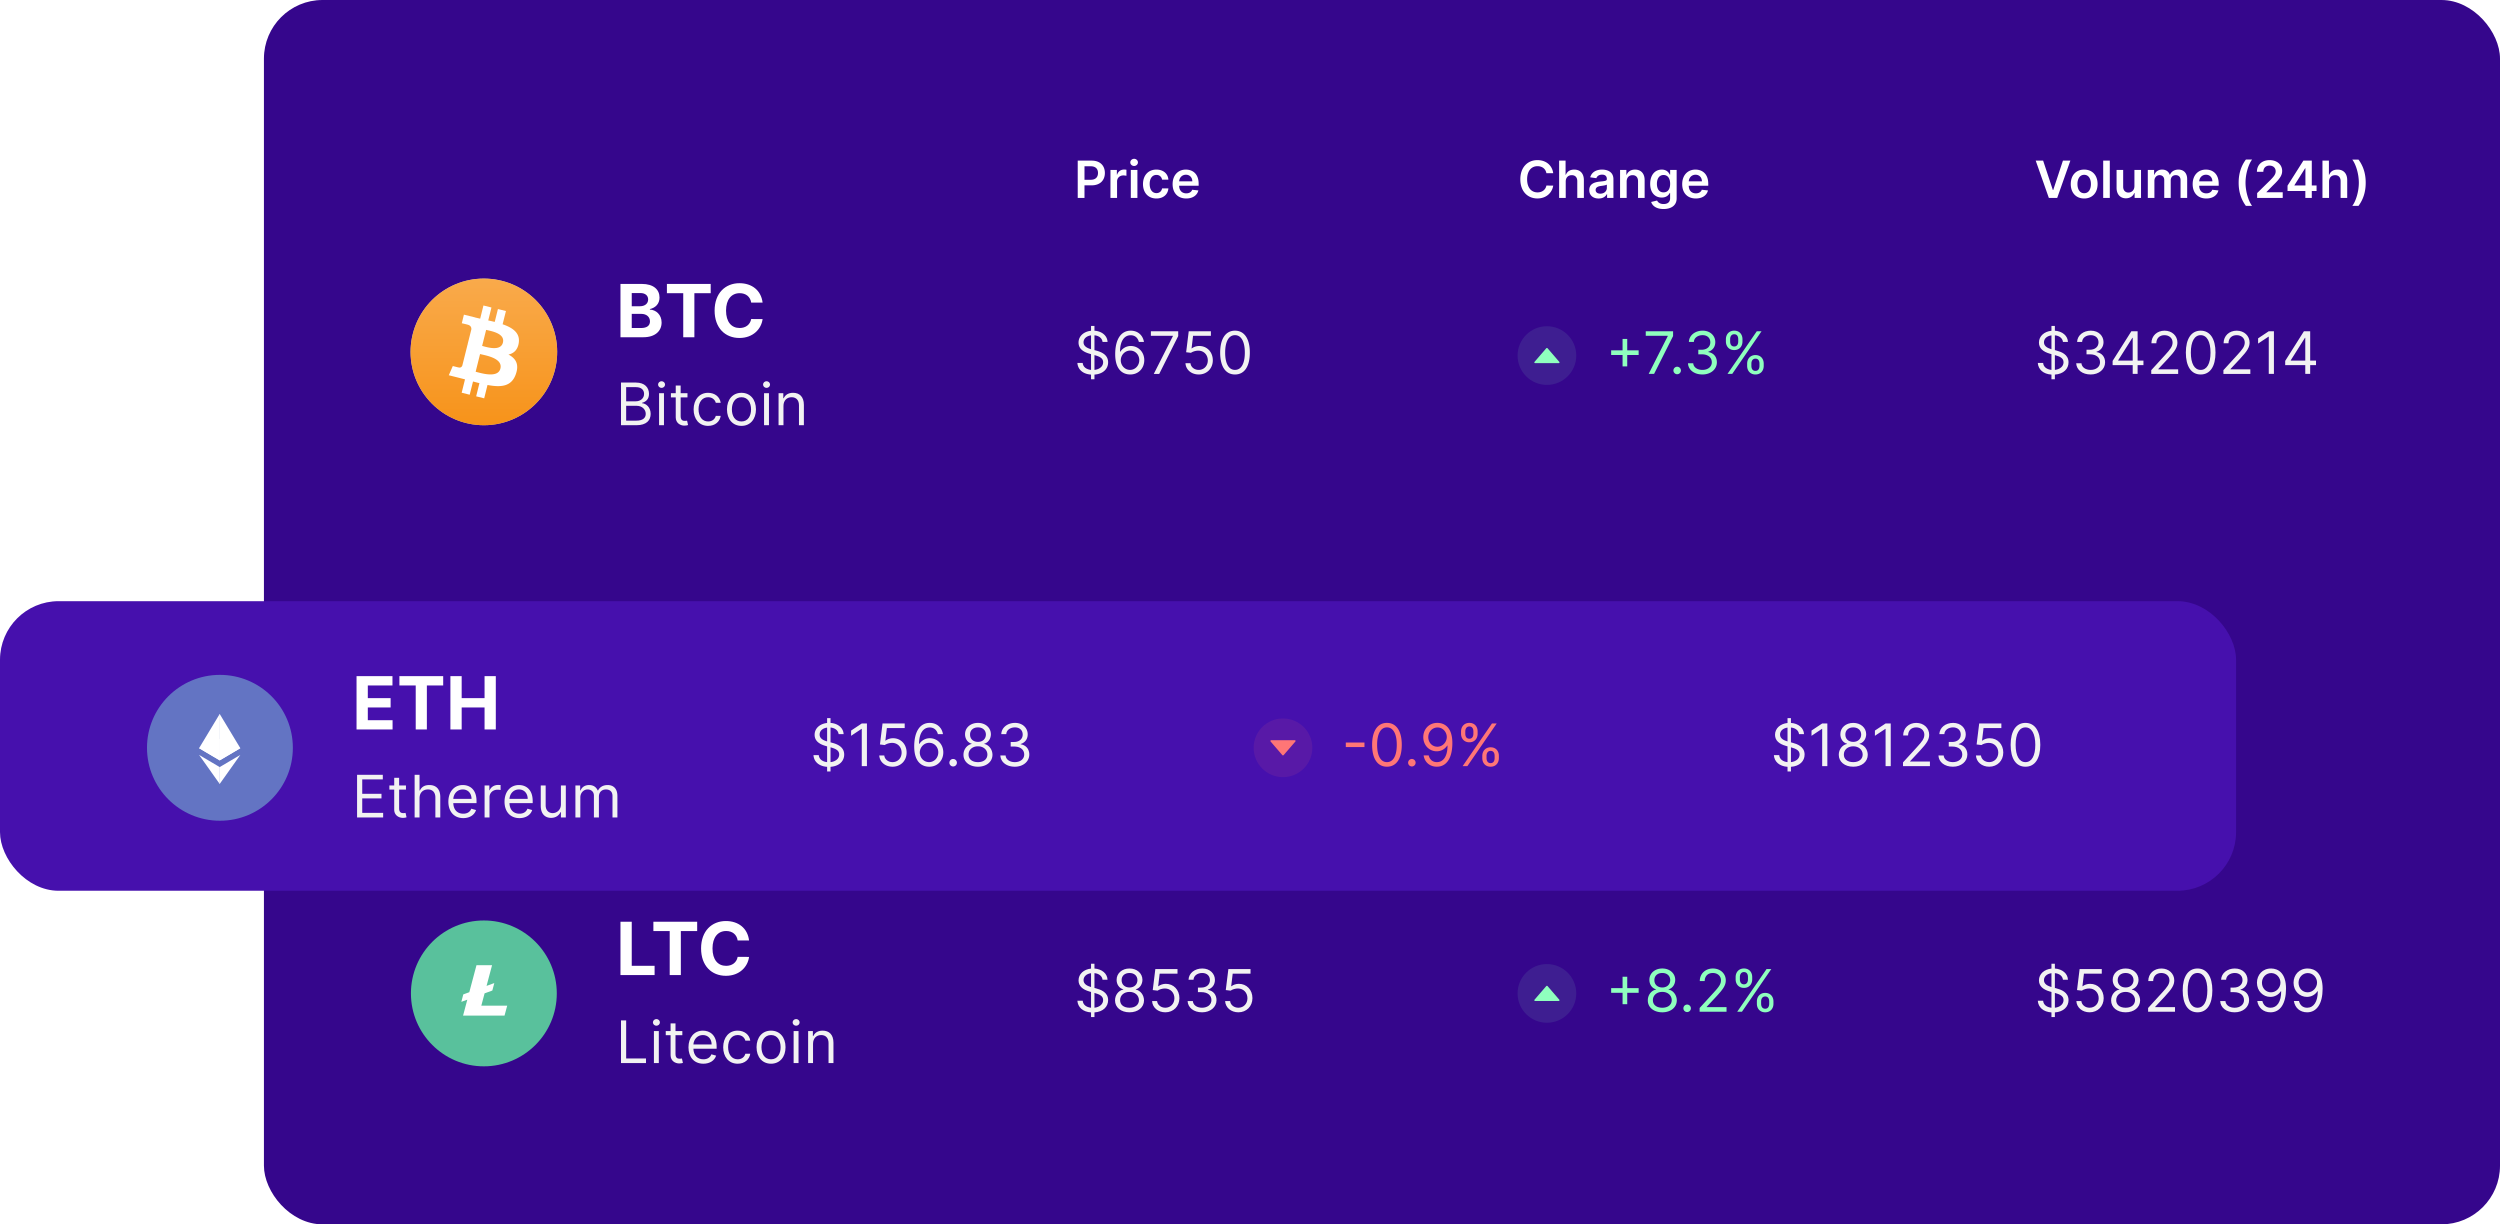 <svg width="682" height="334" fill="none" xmlns="http://www.w3.org/2000/svg"><g clip-path="url(#clip0_402_203)"><g filter="url(#filter0_b_402_203)"><rect x="72" width="610" height="334" rx="16" fill="#35068C"/></g><path d="M294.004 54h1.845v-3.44h1.949c2.351 0 3.614-1.412 3.614-3.371 0-1.944-1.248-3.37-3.59-3.37h-3.818V54zm1.845-4.957V45.36h1.69c1.382 0 1.994.746 1.994 1.83s-.612 1.854-1.984 1.854h-1.7zM302.934 54h1.8v-4.49c0-.969.731-1.655 1.72-1.655.304 0 .681.055.836.105v-1.656a4.32 4.32 0 00-.647-.05c-.875 0-1.606.497-1.884 1.382h-.079v-1.272h-1.746V54zm5.551 0h1.8v-7.636h-1.8V54zm.905-8.72c.572 0 1.039-.438 1.039-.975 0-.541-.467-.979-1.039-.979-.577 0-1.044.438-1.044.98 0 .536.467.974 1.044.974zm6.077 8.87c1.919 0 3.142-1.14 3.271-2.76h-1.72c-.154.82-.746 1.292-1.536 1.292-1.124 0-1.85-.94-1.85-2.5 0-1.541.741-2.466 1.85-2.466.865 0 1.397.557 1.536 1.292h1.72c-.124-1.655-1.417-2.744-3.281-2.744-2.238 0-3.649 1.616-3.649 3.948 0 2.311 1.377 3.937 3.659 3.937zm8.129 0c1.78 0 3.003-.87 3.321-2.198l-1.68-.19c-.244.647-.84.985-1.616.985-1.163 0-1.934-.766-1.949-2.073h5.32v-.552c0-2.68-1.611-3.858-3.49-3.858-2.188 0-3.614 1.606-3.614 3.963 0 2.396 1.407 3.922 3.708 3.922zm-1.919-4.69c.055-.974.776-1.794 1.85-1.794 1.034 0 1.73.756 1.74 1.795h-3.59zm102.042-2.206c-.313-2.262-2.053-3.575-4.31-3.575-2.66 0-4.663 1.939-4.663 5.23 0 3.286 1.978 5.23 4.663 5.23 2.421 0 4.027-1.566 4.31-3.51l-1.859-.01c-.234 1.194-1.208 1.865-2.426 1.865-1.651 0-2.834-1.238-2.834-3.575 0-2.297 1.173-3.575 2.839-3.575 1.238 0 2.207.701 2.421 1.92h1.859zm3.41 2.272c0-1.104.686-1.74 1.65-1.74.945 0 1.502.601 1.502 1.63V54h1.799v-4.862c0-1.845-1.044-2.874-2.63-2.874-1.173 0-1.919.532-2.272 1.397h-.089v-3.843h-1.76V54h1.8v-4.474zm8.983 4.628c1.199 0 1.914-.562 2.243-1.203h.059V54h1.73v-5.11c0-2.02-1.645-2.626-3.102-2.626-1.606 0-2.839.716-3.236 2.108l1.68.239c.179-.522.686-.97 1.566-.97.835 0 1.293.428 1.293 1.179v.03c0 .517-.542.541-1.89.685-1.481.16-2.898.602-2.898 2.322 0 1.502 1.099 2.297 2.555 2.297zm.468-1.322c-.751 0-1.288-.343-1.288-1.005 0-.69.602-.979 1.407-1.093.472-.065 1.417-.184 1.651-.373v.9c0 .85-.686 1.57-1.77 1.57zm7.174-3.306c0-1.104.666-1.74 1.615-1.74.93 0 1.487.611 1.487 1.63V54h1.8v-4.862c.005-1.83-1.039-2.874-2.615-2.874-1.144 0-1.929.547-2.277 1.397h-.09v-1.297h-1.72V54h1.8v-4.474zm10.052 7.497c2.063 0 3.585-.945 3.585-2.899v-7.76h-1.775v1.262h-.099c-.274-.551-.846-1.362-2.193-1.362-1.765 0-3.152 1.382-3.152 3.893 0 2.49 1.387 3.734 3.147 3.734 1.308 0 1.919-.701 2.198-1.263h.089v1.447c0 1.123-.746 1.585-1.77 1.585-1.084 0-1.561-.512-1.78-.959l-1.62.393c.328 1.069 1.426 1.929 3.37 1.929zm.015-4.544c-1.188 0-1.814-.925-1.814-2.332 0-1.387.616-2.406 1.814-2.406 1.159 0 1.795.96 1.795 2.406 0 1.457-.646 2.332-1.795 2.332zm8.795 1.67c1.78 0 3.003-.87 3.321-2.197l-1.68-.19c-.244.647-.841.985-1.616.985-1.164 0-1.934-.766-1.949-2.073h5.32v-.552c0-2.68-1.611-3.858-3.491-3.858-2.187 0-3.614 1.606-3.614 3.963 0 2.396 1.407 3.922 3.709 3.922zm-1.919-4.688c.055-.974.775-1.795 1.849-1.795 1.034 0 1.73.756 1.74 1.795h-3.589zm96.669-5.643h-2.023L558.928 54h2.277l3.589-10.182h-2.028l-2.645 8.014h-.105l-2.65-8.014zm11.2 10.331c2.237 0 3.659-1.576 3.659-3.937 0-2.367-1.422-3.948-3.659-3.948s-3.659 1.581-3.659 3.948c0 2.361 1.422 3.937 3.659 3.937zm.01-1.442c-1.238 0-1.844-1.103-1.844-2.5s.606-2.516 1.844-2.516c1.218 0 1.825 1.119 1.825 2.516s-.607 2.5-1.825 2.5zm6.977-8.889h-1.8V54h1.8V43.818zm6.717 6.97c0 1.164-.83 1.74-1.625 1.74-.865 0-1.442-.611-1.442-1.58v-4.584h-1.8v4.862c0 1.834 1.044 2.873 2.546 2.873 1.143 0 1.949-.601 2.297-1.456h.079V54h1.745v-7.636h-1.8v4.424zM585.921 54h1.8v-4.644c0-.94.626-1.575 1.402-1.575.76 0 1.282.512 1.282 1.297V54h1.765v-4.763c0-.86.512-1.456 1.382-1.456.726 0 1.303.427 1.303 1.372V54h1.804v-5.126c0-1.705-.984-2.61-2.386-2.61-1.109 0-1.954.547-2.292 1.397h-.079c-.294-.865-1.034-1.397-2.064-1.397-1.024 0-1.789.527-2.108 1.397h-.089v-1.297h-1.72V54zm15.945.15c1.78 0 3.003-.87 3.321-2.198l-1.68-.19c-.244.647-.841.985-1.616.985-1.164 0-1.934-.766-1.949-2.073h5.32v-.552c0-2.68-1.611-3.858-3.491-3.858-2.187 0-3.614 1.606-3.614 3.963 0 2.396 1.407 3.922 3.709 3.922zm-1.919-4.69c.055-.974.775-1.794 1.849-1.794 1.034 0 1.73.756 1.74 1.795h-3.589zm10.757.389c0 2.48.661 4.544 1.969 6.314h1.695c-1.009-1.313-1.79-3.958-1.79-6.314 0-2.362.781-5.007 1.79-6.32h-1.695c-1.308 1.77-1.969 3.839-1.969 6.32zM615.747 54h6.98v-1.541h-4.435v-.07l1.755-1.785c1.979-1.899 2.526-2.823 2.526-3.972 0-1.705-1.387-2.953-3.436-2.953-2.018 0-3.45 1.253-3.45 3.187h1.755c0-1.04.656-1.69 1.67-1.69.97 0 1.691.591 1.691 1.55 0 .85-.517 1.457-1.522 2.476l-3.534 3.466V54zm8.292-1.89h4.857V54h1.76v-1.89h1.303v-1.516h-1.303v-6.776h-2.296l-4.321 6.826v1.467zm4.877-1.516h-2.988v-.08l2.909-4.608h.079v4.688zm6.451-1.068c0-1.104.686-1.74 1.651-1.74.944 0 1.501.601 1.501 1.63V54h1.8v-4.862c0-1.845-1.044-2.874-2.63-2.874-1.174 0-1.919.532-2.272 1.397h-.09v-3.843h-1.76V54h1.8v-4.474zm9.998.323c0-2.481-.661-4.544-1.969-6.314h-1.695c1.009 1.312 1.79 3.957 1.79 6.314 0 2.361-.781 5.006-1.79 6.319h1.695c1.308-1.77 1.969-3.838 1.969-6.32z" fill="#fff"/><path d="M169.409 116h4.205c2.75 0 3.886-1.341 3.886-3.091 0-1.841-1.273-2.841-2.341-2.909v-.114c1-.272 1.886-.931 1.886-2.431 0-1.705-1.136-3.091-3.568-3.091h-4.068V116zm1.409-1.25v-4.045h2.864c1.523 0 2.477 1.022 2.477 2.204 0 1.023-.704 1.841-2.545 1.841h-2.796zm0-5.273v-3.863h2.659c1.546 0 2.228.818 2.228 1.841 0 1.227-1 2.022-2.273 2.022h-2.614zm8.976 6.523h1.34v-8.727h-1.34V116zm.681-10.182c.523 0 .955-.409.955-.909s-.432-.909-.955-.909c-.522 0-.954.409-.954.909s.432.909.954.909zm7.071 1.455h-1.864v-2.091h-1.341v2.091h-1.318v1.136h1.318v5.455c0 1.522 1.228 2.25 2.364 2.25.5 0 .818-.091 1-.159l-.273-1.205c-.113.023-.295.068-.591.068-.591 0-1.159-.182-1.159-1.318v-5.091h1.864v-1.136zm5.629 8.909c1.931 0 3.204-1.182 3.431-2.727h-1.34c-.25.954-1.046 1.522-2.091 1.522-1.591 0-2.614-1.318-2.614-3.341 0-1.977 1.045-3.272 2.614-3.272 1.181 0 1.886.727 2.091 1.522h1.34c-.227-1.636-1.613-2.727-3.454-2.727-2.364 0-3.932 1.864-3.932 4.523 0 2.614 1.5 4.5 3.955 4.5zm9.097 0c2.364 0 3.955-1.796 3.955-4.5 0-2.727-1.591-4.523-3.955-4.523s-3.954 1.796-3.954 4.523c0 2.704 1.59 4.5 3.954 4.5zm0-1.205c-1.795 0-2.614-1.545-2.614-3.295s.819-3.318 2.614-3.318c1.796 0 2.614 1.568 2.614 3.318s-.818 3.295-2.614 3.295zm6.162 1.023h1.34v-8.727h-1.34V116zm.681-10.182c.523 0 .955-.409.955-.909s-.432-.909-.955-.909c-.522 0-.954.409-.954.909s.432.909.954.909zm4.616 4.932c0-1.523.943-2.386 2.228-2.386 1.244 0 2 .812 2 2.182V116h1.34v-5.545c0-2.228-1.187-3.296-2.954-3.296-1.318 0-2.136.591-2.546 1.477h-.113v-1.363h-1.296V116h1.341v-5.25z" fill="#F2F2F2"/><path d="M169.264 92h6.215c3.267 0 5.007-1.704 5.007-4.02 0-2.152-1.541-3.452-3.196-3.53v-.142c1.513-.34 2.628-1.413 2.628-3.125 0-2.18-1.62-3.728-4.83-3.728h-5.824V92zm3.075-2.514v-3.864h2.579c1.477 0 2.393.853 2.393 2.053 0 1.094-.746 1.81-2.464 1.81h-2.508zm0-5.945v-3.6h2.337c1.364 0 2.138.703 2.138 1.754 0 1.15-.938 1.846-2.195 1.846h-2.28zm9.594-3.55h4.453V92h3.04V79.99h4.453v-2.536h-11.946v2.535zm26.103 2.556c-.405-3.36-2.948-5.291-6.314-5.291-3.843 0-6.776 2.713-6.776 7.471 0 4.745 2.884 7.472 6.776 7.472 3.728 0 5.98-2.479 6.314-5.156l-3.111-.015c-.291 1.556-1.513 2.45-3.154 2.45-2.209 0-3.707-1.64-3.707-4.75 0-3.026 1.477-4.752 3.729-4.752 1.683 0 2.897.973 3.132 2.571h3.111z" fill="#fff"/><circle cx="132" cy="96" r="20" fill="#C4C4C4"/><g clip-path="url(#clip1_402_203)"><path d="M151.402 100.837c-2.672 10.72-13.534 17.236-24.238 14.564-10.721-2.672-17.237-13.533-14.565-24.237 2.672-10.72 13.518-17.237 24.238-14.565 10.705 2.657 17.237 13.518 14.565 24.238z" fill="url(#paint0_linear_402_203)"/><path d="M141.522 93.508c.391-2.656-1.625-4.094-4.406-5.047l.906-3.61-2.187-.546-.875 3.516a57.956 57.956 0 00-1.766-.407l.875-3.53-2.187-.548-.891 3.594c-.484-.11-.953-.219-1.406-.328v-.016l-3.031-.75-.578 2.344s1.625.375 1.593.39c.891.22 1.047.813 1.016 1.282l-1.031 4.11c.062.015.14.03.234.077a1.292 1.292 0 01-.234-.062l-1.438 5.75c-.109.265-.39.672-1 .515.016.032-1.594-.39-1.594-.39l-1.093 2.515 2.859.719c.531.141 1.047.266 1.563.406l-.907 3.641 2.188.547.906-3.609c.594.156 1.188.312 1.75.453l-.891 3.593 2.188.547.906-3.64c3.75.703 6.563.422 7.735-2.969.953-2.719-.047-4.297-2.016-5.328 1.453-.328 2.531-1.281 2.812-3.219zm-5.015 7.031c-.672 2.719-5.266 1.25-6.75.875l1.203-4.828c1.484.375 6.266 1.11 5.547 3.953zm.687-7.078c-.625 2.485-4.437 1.219-5.672.906l1.094-4.375c1.235.313 5.219.891 4.578 3.47z" fill="#fff"/></g><path d="M297.636 103.455h.932v-1.267c2.387-.165 3.727-1.574 3.727-3.347 0-2.182-2.068-2.886-3.272-3.204l-.455-.125v-4.04c1.205.12 2.08.767 2.205 1.801h1.363c-.056-1.66-1.511-2.92-3.568-3.057V88.91h-.932v1.324c-1.948.2-3.409 1.438-3.409 3.222 0 1.568 1.137 2.5 2.955 3.023l.454.13v4.301c-1.193-.125-2.17-.738-2.272-1.909h-1.455c.131 1.79 1.494 3.04 3.727 3.188v1.267zm.932-2.546v-4.034l.046.012c1.227.34 2.318.772 2.318 1.931 0 1.142-.989 1.938-2.364 2.091zm-.932-5.647c-.863-.245-2.045-.722-2.045-1.875 0-.983.795-1.733 2.045-1.898v3.773zm10.635 6.897c2.353.029 3.887-1.744 3.887-3.909 0-2.25-1.665-3.863-3.659-3.863a3.382 3.382 0 00-2.864 1.545h-.091c.006-2.835 1.108-4.477 2.909-4.477 1.227 0 1.966.773 2.227 1.818h1.387c-.284-1.807-1.659-3.068-3.614-3.068-2.619 0-4.227 2.318-4.227 6.432 0 4.301 2.136 5.5 4.045 5.522zm0-1.25c-1.46 0-2.528-1.244-2.522-2.636.005-1.392 1.125-2.636 2.568-2.636 1.426 0 2.477 1.17 2.477 2.613 0 1.478-1.097 2.659-2.523 2.659zm6.485 1.091h1.477l5.182-10.318v-1.318h-7.455v1.25h6v.09L314.756 102zm12.257.159c2.216 0 3.841-1.636 3.841-3.863 0-2.256-1.568-3.91-3.705-3.91-.784 0-1.545.279-2.023.66h-.068l.409-3.432h4.864v-1.25h-6.045l-.705 5.727 1.318.16c.483-.347 1.307-.597 2.023-.592 1.483.012 2.568 1.137 2.568 2.66 0 1.494-1.045 2.59-2.477 2.59-1.193 0-2.142-.767-2.25-1.818h-1.364c.085 1.773 1.614 3.068 3.614 3.068zm9.893 0c2.568 0 4.046-2.176 4.046-5.977 0-3.773-1.5-5.977-4.046-5.977-2.545 0-4.045 2.204-4.045 5.977 0 3.801 1.477 5.977 4.045 5.977zm0-1.25c-1.693 0-2.682-1.699-2.682-4.727 0-3.023 1-4.75 2.682-4.75s2.682 1.727 2.682 4.75c0 3.028-.989 4.727-2.682 4.727z" fill="#F2F2F2"/><circle opacity=".1" cx="422" cy="97" r="8" fill="#8FFFBE"/><path d="M425.388 98.729l-3.207-3.719a.245.245 0 00-.362 0l-3.207 3.719c-.119.139-.011.342.181.342h6.414c.193 0 .3-.203.181-.342zm17.248 1.226h1.273V96.84h3.114v-1.273h-3.114v-3.113h-1.273v3.113h-3.113v1.273h3.113v3.114zm7.12 2.045h1.477l5.182-10.318v-1.318h-7.455v1.25h6v.09L449.756 102zm7.777.091c.562 0 1.022-.46 1.022-1.023 0-.562-.46-1.022-1.022-1.022-.563 0-1.023.46-1.023 1.022 0 .563.46 1.023 1.023 1.023zm6.9.068c2.256 0 3.932-1.414 3.932-3.318 0-1.477-.875-2.551-2.341-2.795v-.091c1.176-.358 1.909-1.324 1.909-2.637 0-1.647-1.301-3.113-3.454-3.113-2.012 0-3.682 1.238-3.75 3.068h1.363c.051-1.16 1.154-1.84 2.364-1.84 1.284 0 2.114.777 2.114 1.954 0 1.227-.961 2.022-2.341 2.022h-.932v1.25h.932c1.767 0 2.75.898 2.75 2.182 0 1.233-1.074 2.068-2.568 2.068-1.347 0-2.415-.693-2.5-1.818h-1.432c.085 1.83 1.699 3.068 3.954 3.068zm12.188-2.34c0 1.272.795 2.34 2.272 2.34 1.455 0 2.25-1.068 2.25-2.34v-.614c0-1.273-.772-2.341-2.25-2.341-1.454 0-2.272 1.068-2.272 2.34v.614zm-5.796-6.66c0 1.273.796 2.341 2.273 2.341 1.455 0 2.25-1.068 2.25-2.34v-.614c0-1.273-.773-2.341-2.25-2.341-1.455 0-2.273 1.068-2.273 2.34v.614zm.432 8.841h1.296l8-11.636h-1.296l-8 11.636zm6.523-2.795c0-.705.318-1.364 1.113-1.364.819 0 1.091.66 1.091 1.364v.613c0 .705-.295 1.364-1.091 1.364-.818 0-1.113-.659-1.113-1.364v-.613zm-5.796-6.66c0-.704.319-1.363 1.114-1.363.818 0 1.091.66 1.091 1.364v.613c0 .705-.296 1.364-1.091 1.364-.818 0-1.114-.66-1.114-1.364v-.613z" fill="#8FFFBE"/><path d="M559.636 103.455h.932v-1.267c2.387-.165 3.727-1.574 3.727-3.347 0-2.182-2.068-2.886-3.272-3.204l-.455-.125v-4.04c1.205.12 2.08.767 2.205 1.801h1.363c-.056-1.66-1.511-2.92-3.568-3.057V88.91h-.932v1.324c-1.948.2-3.409 1.438-3.409 3.222 0 1.568 1.137 2.5 2.955 3.023l.454.13v4.301c-1.193-.125-2.17-.738-2.272-1.909h-1.455c.131 1.79 1.494 3.04 3.727 3.188v1.267zm.932-2.546v-4.034l.046.012c1.227.34 2.318.772 2.318 1.931 0 1.142-.989 1.938-2.364 2.091zm-.932-5.647c-.863-.245-2.045-.722-2.045-1.875 0-.983.795-1.733 2.045-1.898v3.773zm10.703 6.897c2.256 0 3.932-1.414 3.932-3.318 0-1.477-.875-2.551-2.341-2.795v-.091c1.177-.358 1.909-1.324 1.909-2.637 0-1.647-1.301-3.113-3.454-3.113-2.011 0-3.682 1.238-3.75 3.068h1.364c.051-1.16 1.153-1.84 2.363-1.84 1.284 0 2.114.777 2.114 1.954 0 1.227-.96 2.022-2.341 2.022h-.932v1.25h.932c1.767 0 2.75.898 2.75 2.182 0 1.233-1.074 2.068-2.568 2.068-1.347 0-2.415-.693-2.5-1.818h-1.432c.085 1.83 1.699 3.068 3.954 3.068zm5.983-2.545h5.478V102h1.341v-2.386h1.591v-1.25h-1.591v-8h-1.705l-5.114 8.09v1.16zm5.478-1.25h-3.955v-.091l3.864-6.114h.091v6.205zm5.061 3.636h7.341v-1.25h-5.409v-.091l2.613-2.795c2-2.142 2.591-3.142 2.591-4.432 0-1.795-1.454-3.227-3.5-3.227-2.04 0-3.591 1.386-3.591 3.432h1.341c0-1.324.858-2.205 2.205-2.205 1.261 0 2.227.773 2.227 2 0 1.074-.631 1.87-1.977 3.341l-3.841 4.205V102zm13.483.159c2.568 0 4.045-2.176 4.045-5.977 0-3.773-1.5-5.977-4.045-5.977-2.546 0-4.046 2.204-4.046 5.977 0 3.801 1.478 5.977 4.046 5.977zm0-1.25c-1.693 0-2.682-1.699-2.682-4.727 0-3.023 1-4.75 2.682-4.75s2.682 1.727 2.682 4.75c0 3.028-.989 4.727-2.682 4.727zm6.204 1.091h7.341v-1.25h-5.409v-.091l2.614-2.795c2-2.142 2.591-3.142 2.591-4.432 0-1.795-1.455-3.227-3.5-3.227-2.04 0-3.591 1.386-3.591 3.432h1.341c0-1.324.858-2.205 2.204-2.205 1.262 0 2.227.773 2.227 2 0 1.074-.63 1.87-1.977 3.341l-3.841 4.205V102zm13.779-11.636h-1.409l-2.909 1.932v1.431l2.84-1.886h.069V102h1.409V90.364zm3.074 9.25h5.477V102h1.341v-2.386h1.591v-1.25h-1.591v-8h-1.705l-5.113 8.09v1.16zm5.477-1.25h-3.955v-.091l3.864-6.114h.091v6.205z" fill="#F2F2F2"/><g filter="url(#filter1_d_402_203)"><rect y="144" width="610" height="79" rx="16" fill="#4610AD"/><path d="M97.41 203h7.113v-1.25h-5.705v-3.954h5.25v-1.25h-5.25v-3.932h5.614v-1.25h-7.023V203zm13.335-8.727h-1.863v-2.091h-1.341v2.091h-1.319v1.136h1.319v5.455c0 1.523 1.227 2.25 2.363 2.25.5 0 .818-.091 1-.159l-.272-1.205c-.114.023-.296.068-.591.068-.591 0-1.159-.181-1.159-1.318v-5.091h1.863v-1.136zm3.706 3.477c0-1.522.971-2.386 2.295-2.386 1.261 0 2.023.795 2.023 2.182V203h1.341v-5.545c0-2.245-1.193-3.296-2.978-3.296-1.375 0-2.159.574-2.568 1.478h-.113v-4.273h-1.341V203h1.341v-5.25zm11.931 5.432c1.773 0 3.068-.886 3.477-2.204l-1.295-.364c-.341.909-1.131 1.364-2.182 1.364-1.574 0-2.659-1.018-2.722-2.887h6.336v-.568c0-3.25-1.932-4.364-3.75-4.364-2.364 0-3.932 1.864-3.932 4.546 0 2.682 1.545 4.477 4.068 4.477zm-2.722-5.25c.091-1.358 1.052-2.568 2.586-2.568 1.454 0 2.386 1.091 2.386 2.568h-4.972zm8.535 5.068h1.341v-5.522c0-1.182.932-2.046 2.205-2.046.358 0 .727.068.818.091v-1.364a13.313 13.313 0 00-.705-.022c-1.045 0-1.954.591-2.272 1.454h-.091v-1.318h-1.296V203zm9.507.182c1.773 0 3.068-.886 3.477-2.204l-1.295-.364c-.341.909-1.131 1.364-2.182 1.364-1.574 0-2.659-1.018-2.722-2.887h6.336v-.568c0-3.25-1.932-4.364-3.75-4.364-2.364 0-3.932 1.864-3.932 4.546 0 2.682 1.545 4.477 4.068 4.477zm-2.722-5.25c.091-1.358 1.052-2.568 2.586-2.568 1.454 0 2.386 1.091 2.386 2.568h-4.972zm14.035 1.5c0 1.636-1.25 2.386-2.25 2.386-1.113 0-1.909-.818-1.909-2.09v-5.455h-1.341v5.545c0 2.228 1.182 3.296 2.819 3.296 1.318 0 2.181-.705 2.59-1.591h.091V203h1.341v-8.727h-1.341v5.159zm3.957 3.568h1.341v-5.454c0-1.279.932-2.182 1.977-2.182 1.017 0 1.728.665 1.728 1.659V203h1.363v-5.682c0-1.125.705-1.954 1.932-1.954.955 0 1.773.506 1.773 1.795V203h1.341v-5.841c0-2.051-1.102-3-2.659-3-1.25 0-2.165.574-2.614 1.478h-.091c-.432-.932-1.193-1.478-2.341-1.478-1.136 0-1.977.546-2.341 1.478h-.113v-1.364h-1.296V203z" fill="#F2F2F2"/><path d="M97.264 179h9.83v-2.535h-6.755v-3.473h6.222v-2.536h-6.222v-3.466h6.726v-2.535h-9.8V179zm11.692-12.01h4.453V179h3.04v-12.01h4.453v-2.535h-11.946v2.535zM122.87 179h3.075v-6.008h6.243V179h3.068v-14.545h-3.068v6.001h-6.243v-6.001h-3.075V179z" fill="#fff"/><path d="M79.891 184c0 10.988-8.906 19.895-19.894 19.895-10.987 0-19.895-8.907-19.895-19.895 0-10.987 8.908-19.895 19.895-19.895S79.891 173.013 79.891 184" fill="#6374C3"/><path d="M59.933 174.769l-.123.418v12.12l.123.122 5.626-3.325-5.626-9.335z" fill="#fff"/><path d="M59.933 174.769l-5.626 9.335 5.626 3.325v-12.66zm-.001 14.49l-.069.085v4.317l.07.202 5.629-7.927-5.63 3.323z" fill="#fff"/><path d="M59.933 193.863v-4.604l-5.626-3.323 5.626 7.927zm0-6.433l5.626-3.325-5.626-2.557v5.882z" fill="#fff"/><path d="M54.307 184.105l5.626 3.325v-5.882l-5.626 2.557z" fill="#fff"/><path d="M225.636 190.455h.932v-1.267c2.387-.165 3.727-1.574 3.727-3.347 0-2.182-2.068-2.886-3.272-3.204l-.455-.125v-4.04c1.205.119 2.08.767 2.205 1.801h1.363c-.056-1.659-1.511-2.92-3.568-3.057v-1.307h-.932v1.324c-1.948.199-3.409 1.438-3.409 3.222 0 1.568 1.137 2.5 2.955 3.023l.454.13v4.301c-1.193-.125-2.17-.738-2.272-1.909h-1.455c.131 1.79 1.494 3.04 3.727 3.188v1.267zm.932-2.546v-4.034l.046.012c1.227.341 2.318.772 2.318 1.931 0 1.142-.989 1.938-2.364 2.091zm-.932-5.647c-.863-.245-2.045-.722-2.045-1.875 0-.983.795-1.733 2.045-1.898v3.773zm10.863-4.898h-1.41l-2.909 1.932v1.432l2.841-1.887h.068V189h1.41v-11.636zm6.983 11.795c2.215 0 3.84-1.636 3.84-3.863 0-2.256-1.568-3.909-3.704-3.909-.784 0-1.546.278-2.023.659h-.068l.409-3.432h4.864v-1.25h-6.046l-.704 5.727 1.318.159c.483-.346 1.307-.596 2.023-.591 1.483.012 2.568 1.137 2.568 2.659 0 1.495-1.046 2.591-2.477 2.591-1.194 0-2.143-.767-2.25-1.818h-1.364c.085 1.773 1.614 3.068 3.614 3.068zm9.961 0c2.352.029 3.887-1.744 3.887-3.909 0-2.25-1.665-3.863-3.66-3.863a3.382 3.382 0 00-2.863 1.545h-.091c.006-2.835 1.108-4.477 2.909-4.477 1.227 0 1.966.773 2.227 1.818h1.387c-.284-1.807-1.659-3.068-3.614-3.068-2.619 0-4.227 2.318-4.227 6.432 0 4.301 2.136 5.5 4.045 5.522zm0-1.25c-1.46 0-2.528-1.244-2.523-2.636.006-1.392 1.125-2.636 2.569-2.636 1.426 0 2.477 1.17 2.477 2.613 0 1.478-1.097 2.659-2.523 2.659zm6.574 1.182c.563 0 1.023-.46 1.023-1.023 0-.562-.46-1.022-1.023-1.022-.562 0-1.023.46-1.023 1.022 0 .563.461 1.023 1.023 1.023zm6.774.068c2.324 0 3.943-1.358 3.955-3.25-.012-1.471-.995-2.721-2.25-2.954v-.068c1.091-.284 1.807-1.353 1.818-2.591-.011-1.773-1.5-3.091-3.523-3.091-2.045 0-3.534 1.318-3.523 3.091-.011 1.238.705 2.307 1.819 2.591v.068c-1.279.233-2.262 1.483-2.25 2.954-.012 1.892 1.608 3.25 3.954 3.25zm0-1.25c-1.596 0-2.579-.818-2.568-2.068-.011-1.312 1.074-2.25 2.568-2.25 1.472 0 2.557.938 2.568 2.25-.011 1.25-.994 2.068-2.568 2.068zm0-5.522c-1.273 0-2.17-.796-2.159-2-.011-1.182.852-1.955 2.159-1.955 1.284 0 2.148.773 2.159 1.955-.011 1.204-.909 2-2.159 2zm10.064 6.772c2.256 0 3.932-1.414 3.932-3.318 0-1.477-.875-2.551-2.341-2.795v-.091c1.176-.358 1.909-1.324 1.909-2.637 0-1.647-1.301-3.113-3.454-3.113-2.012 0-3.682 1.238-3.75 3.068h1.363c.051-1.159 1.154-1.841 2.364-1.841 1.284 0 2.113.778 2.113 1.955 0 1.227-.96 2.022-2.34 2.022h-.932v1.25h.932c1.767 0 2.75.898 2.75 2.182 0 1.233-1.074 2.068-2.569 2.068-1.346 0-2.414-.693-2.5-1.818h-1.431c.085 1.83 1.698 3.068 3.954 3.068z" fill="#F2F2F2"/><circle opacity=".1" cx="350" cy="184" r="8" fill="#FF7676"/><path d="M353.207 181.93h-6.414c-.192 0-.3.203-.181.342l3.207 3.718a.244.244 0 00.362 0l3.207-3.718c.119-.139.012-.342-.181-.342zm19.02.627h-5.091v1.25h5.091v-1.25zm6.132 6.602c2.569 0 4.046-2.176 4.046-5.977 0-3.773-1.5-5.977-4.046-5.977-2.545 0-4.045 2.204-4.045 5.977 0 3.801 1.477 5.977 4.045 5.977zm0-1.25c-1.693 0-2.681-1.699-2.681-4.727 0-3.023 1-4.75 2.681-4.75 1.682 0 2.682 1.727 2.682 4.75 0 3.028-.988 4.727-2.682 4.727zm6.799 1.182c.562 0 1.022-.46 1.022-1.023 0-.562-.46-1.022-1.022-1.022-.563 0-1.023.46-1.023 1.022 0 .563.46 1.023 1.023 1.023zm7.001-11.886c-2.364-.029-3.886 1.75-3.886 3.886 0 2.25 1.659 3.864 3.659 3.864 1.204 0 2.227-.591 2.863-1.546h.091c0 2.864-1.113 4.5-2.909 4.5-1.227 0-1.977-.772-2.227-1.841h-1.386c.272 1.841 1.659 3.091 3.613 3.091 2.614 0 4.228-2.318 4.228-6.454 0-4.273-2.137-5.477-4.046-5.5zm0 1.25c1.455 0 2.523 1.25 2.523 2.613 0 1.387-1.137 2.637-2.568 2.637-1.432 0-2.478-1.159-2.478-2.614 0-1.454 1.091-2.636 2.523-2.636zm12.212 8.363c0 1.273.795 2.341 2.272 2.341 1.455 0 2.25-1.068 2.25-2.341v-.613c0-1.273-.772-2.341-2.25-2.341-1.454 0-2.272 1.068-2.272 2.341v.613zm-5.796-6.659c0 1.273.796 2.341 2.273 2.341 1.455 0 2.25-1.068 2.25-2.341v-.613c0-1.273-.773-2.341-2.25-2.341-1.455 0-2.273 1.068-2.273 2.341v.613zm.432 8.841h1.296l8-11.636h-1.296l-8 11.636zm6.523-2.795c0-.705.318-1.364 1.113-1.364.819 0 1.091.659 1.091 1.364v.613c0 .705-.295 1.364-1.091 1.364-.818 0-1.113-.659-1.113-1.364v-.613zm-5.796-6.659c0-.705.319-1.364 1.114-1.364.818 0 1.091.659 1.091 1.364v.613c0 .705-.296 1.364-1.091 1.364-.818 0-1.114-.659-1.114-1.364v-.613z" fill="#FF7676"/><path d="M487.636 190.455h.932v-1.267c2.387-.165 3.727-1.574 3.727-3.347 0-2.182-2.068-2.886-3.272-3.204l-.455-.125v-4.04c1.205.119 2.08.767 2.205 1.801h1.363c-.056-1.659-1.511-2.92-3.568-3.057v-1.307h-.932v1.324c-1.948.199-3.409 1.438-3.409 3.222 0 1.568 1.137 2.5 2.955 3.023l.454.13v4.301c-1.193-.125-2.17-.738-2.272-1.909h-1.455c.131 1.79 1.494 3.04 3.727 3.188v1.267zm.932-2.546v-4.034l.046.012c1.227.341 2.318.772 2.318 1.931 0 1.142-.989 1.938-2.364 2.091zm-.932-5.647c-.863-.245-2.045-.722-2.045-1.875 0-.983.795-1.733 2.045-1.898v3.773zm10.863-4.898h-1.41l-2.909 1.932v1.432l2.841-1.887h.068V189h1.41v-11.636zm7.073 11.795c2.324 0 3.944-1.358 3.955-3.25-.011-1.471-.994-2.721-2.25-2.954v-.068c1.091-.284 1.807-1.353 1.818-2.591-.011-1.773-1.5-3.091-3.523-3.091-2.045 0-3.534 1.318-3.522 3.091-.012 1.238.704 2.307 1.818 2.591v.068c-1.279.233-2.261 1.483-2.25 2.954-.011 1.892 1.608 3.25 3.954 3.25zm0-1.25c-1.596 0-2.579-.818-2.568-2.068-.011-1.312 1.074-2.25 2.568-2.25 1.472 0 2.557.938 2.569 2.25-.012 1.25-.995 2.068-2.569 2.068zm0-5.522c-1.272 0-2.17-.796-2.159-2-.011-1.182.853-1.955 2.159-1.955 1.285 0 2.148.773 2.16 1.955-.012 1.204-.91 2-2.16 2zm10.223-5.023h-1.409l-2.909 1.932v1.432l2.841-1.887h.068V189h1.409v-11.636zM519.142 189h7.341v-1.25h-5.409v-.091l2.614-2.795c2-2.142 2.59-3.142 2.59-4.432 0-1.795-1.454-3.227-3.5-3.227-2.039 0-3.59 1.386-3.59 3.432h1.34c0-1.324.858-2.205 2.205-2.205 1.261 0 2.227.773 2.227 2 0 1.074-.63 1.869-1.977 3.341l-3.841 4.205V189zm13.619.159c2.256 0 3.932-1.414 3.932-3.318 0-1.477-.875-2.551-2.341-2.795v-.091c1.176-.358 1.909-1.324 1.909-2.637 0-1.647-1.301-3.113-3.454-3.113-2.012 0-3.682 1.238-3.75 3.068h1.363c.052-1.159 1.154-1.841 2.364-1.841 1.284 0 2.114.778 2.114 1.955 0 1.227-.96 2.022-2.341 2.022h-.932v1.25h.932c1.767 0 2.75.898 2.75 2.182 0 1.233-1.074 2.068-2.568 2.068-1.347 0-2.415-.693-2.5-1.818h-1.432c.085 1.83 1.699 3.068 3.954 3.068zm9.892 0c2.216 0 3.841-1.636 3.841-3.863 0-2.256-1.568-3.909-3.704-3.909-.784 0-1.546.278-2.023.659h-.068l.409-3.432h4.864v-1.25h-6.046l-.704 5.727 1.318.159c.483-.346 1.307-.596 2.022-.591 1.483.012 2.569 1.137 2.569 2.659 0 1.495-1.046 2.591-2.478 2.591-1.193 0-2.142-.767-2.25-1.818h-1.363c.085 1.773 1.613 3.068 3.613 3.068zm9.894 0c2.568 0 4.045-2.176 4.045-5.977 0-3.773-1.5-5.977-4.045-5.977-2.546 0-4.046 2.204-4.046 5.977 0 3.801 1.478 5.977 4.046 5.977zm0-1.25c-1.693 0-2.682-1.699-2.682-4.727 0-3.023 1-4.75 2.682-4.75s2.682 1.727 2.682 4.75c0 3.028-.989 4.727-2.682 4.727z" fill="#F2F2F2"/></g><path d="M297.636 277.455h.932v-1.267c2.387-.165 3.727-1.574 3.727-3.347 0-2.181-2.068-2.886-3.272-3.204l-.455-.125v-4.04c1.205.119 2.08.767 2.205 1.801h1.363c-.056-1.659-1.511-2.92-3.568-3.057v-1.306h-.932v1.323c-1.948.199-3.409 1.438-3.409 3.222 0 1.568 1.137 2.5 2.955 3.023l.454.13v4.302c-1.193-.125-2.17-.739-2.272-1.91h-1.455c.131 1.79 1.494 3.04 3.727 3.188v1.267zm.932-2.545v-4.035l.046.012c1.227.341 2.318.773 2.318 1.932 0 1.142-.989 1.937-2.364 2.091zm-.932-5.648c-.863-.244-2.045-.722-2.045-1.875 0-.983.795-1.733 2.045-1.898v3.773zm10.499 6.898c2.324 0 3.943-1.358 3.954-3.25-.011-1.472-.994-2.722-2.25-2.955v-.068c1.091-.284 1.807-1.352 1.819-2.591-.012-1.773-1.5-3.091-3.523-3.091-2.046 0-3.534 1.318-3.523 3.091-.011 1.239.705 2.307 1.818 2.591v.068c-1.278.233-2.261 1.483-2.25 2.955-.011 1.892 1.608 3.25 3.955 3.25zm0-1.25c-1.597 0-2.58-.819-2.568-2.069-.012-1.312 1.074-2.25 2.568-2.25 1.472 0 2.557.938 2.568 2.25-.011 1.25-.994 2.069-2.568 2.069zm0-5.523c-1.273 0-2.171-.796-2.159-2-.012-1.182.852-1.955 2.159-1.955 1.284 0 2.148.773 2.159 1.955-.011 1.204-.909 2-2.159 2zm9.768 6.773c2.216 0 3.841-1.637 3.841-3.864 0-2.256-1.568-3.909-3.704-3.909-.784 0-1.546.278-2.023.659h-.068l.409-3.432h4.864v-1.25h-6.046l-.704 5.727 1.318.159c.483-.346 1.307-.596 2.022-.59 1.483.011 2.569 1.136 2.569 2.659 0 1.494-1.046 2.591-2.478 2.591-1.193 0-2.142-.767-2.25-1.819h-1.363c.085 1.773 1.613 3.069 3.613 3.069zm10.03 0c2.256 0 3.932-1.415 3.932-3.319 0-1.477-.875-2.551-2.341-2.795v-.091c1.176-.358 1.909-1.324 1.909-2.636 0-1.648-1.301-3.114-3.454-3.114-2.012 0-3.682 1.239-3.75 3.068h1.363c.051-1.159 1.154-1.841 2.364-1.841 1.284 0 2.114.779 2.114 1.955 0 1.227-.961 2.023-2.341 2.023h-.932v1.25h.932c1.767 0 2.75.897 2.75 2.181 0 1.233-1.074 2.069-2.568 2.069-1.347 0-2.415-.694-2.5-1.819h-1.432c.085 1.83 1.699 3.069 3.954 3.069zm9.892 0c2.216 0 3.841-1.637 3.841-3.864 0-2.256-1.568-3.909-3.704-3.909-.784 0-1.546.278-2.023.659h-.068l.409-3.432h4.863v-1.25h-6.045l-.705 5.727 1.319.159c.483-.346 1.306-.596 2.022-.59 1.483.011 2.569 1.136 2.569 2.659 0 1.494-1.046 2.591-2.478 2.591-1.193 0-2.142-.767-2.25-1.819h-1.363c.085 1.773 1.613 3.069 3.613 3.069z" fill="#F2F2F2"/><circle opacity=".1" cx="422" cy="271" r="8" fill="#8FFFBE"/><path d="M425.388 272.729l-3.207-3.719a.246.246 0 00-.362 0l-3.207 3.719c-.119.139-.011.342.181.342h6.414c.193 0 .3-.203.181-.342zm17.248 1.226h1.273v-3.114h3.114v-1.272h-3.114v-3.114h-1.273v3.114h-3.113v1.272h3.113v3.114zm10.843 2.205c2.324 0 3.943-1.358 3.954-3.25-.011-1.472-.994-2.722-2.25-2.955v-.068c1.091-.284 1.807-1.352 1.818-2.591-.011-1.773-1.5-3.091-3.522-3.091-2.046 0-3.534 1.318-3.523 3.091-.011 1.239.705 2.307 1.818 2.591v.068c-1.278.233-2.261 1.483-2.25 2.955-.011 1.892 1.608 3.25 3.955 3.25zm0-1.25c-1.597 0-2.58-.819-2.568-2.069-.012-1.312 1.073-2.25 2.568-2.25 1.471 0 2.557.938 2.568 2.25-.011 1.25-.994 2.069-2.568 2.069zm0-5.523c-1.273 0-2.171-.796-2.159-2-.012-1.182.852-1.955 2.159-1.955 1.284 0 2.147.773 2.159 1.955-.012 1.204-.909 2-2.159 2zm6.772 6.704c.563 0 1.023-.46 1.023-1.022 0-.563-.46-1.023-1.023-1.023-.562 0-1.022.46-1.022 1.023 0 .562.46 1.022 1.022 1.022zm3.407-.091h7.341v-1.25h-5.41v-.09l2.614-2.796c2-2.142 2.591-3.142 2.591-4.432 0-1.795-1.455-3.227-3.5-3.227-2.04 0-3.591 1.386-3.591 3.432h1.341c0-1.324.858-2.205 2.205-2.205 1.261 0 2.227.773 2.227 2 0 1.074-.631 1.87-1.977 3.341l-3.841 4.205V276zm15.619-2.181c0 1.272.795 2.341 2.273 2.341 1.454 0 2.25-1.069 2.25-2.341v-.614c0-1.273-.773-2.341-2.25-2.341-1.455 0-2.273 1.068-2.273 2.341v.614zm-5.795-6.659c0 1.272.795 2.34 2.272 2.34 1.455 0 2.25-1.068 2.25-2.34v-.614c0-1.273-.772-2.341-2.25-2.341-1.454 0-2.272 1.068-2.272 2.341v.614zm.431 8.84h1.296l8-11.636h-1.296l-8 11.636zm6.523-2.795c0-.705.318-1.364 1.114-1.364.818 0 1.091.659 1.091 1.364v.614c0 .704-.296 1.363-1.091 1.363-.818 0-1.114-.659-1.114-1.363v-.614zm-5.795-6.659c0-.705.318-1.364 1.113-1.364.818 0 1.091.659 1.091 1.364v.614c0 .704-.295 1.363-1.091 1.363-.818 0-1.113-.659-1.113-1.363v-.614z" fill="#8FFFBE"/><path d="M559.636 277.455h.932v-1.267c2.387-.165 3.727-1.574 3.727-3.347 0-2.181-2.068-2.886-3.272-3.204l-.455-.125v-4.04c1.205.119 2.08.767 2.205 1.801h1.363c-.056-1.659-1.511-2.92-3.568-3.057v-1.306h-.932v1.323c-1.948.199-3.409 1.438-3.409 3.222 0 1.568 1.137 2.5 2.955 3.023l.454.13v4.302c-1.193-.125-2.17-.739-2.272-1.91h-1.455c.131 1.79 1.494 3.04 3.727 3.188v1.267zm.932-2.545v-4.035l.046.012c1.227.341 2.318.773 2.318 1.932 0 1.142-.989 1.937-2.364 2.091zm-.932-5.648c-.863-.244-2.045-.722-2.045-1.875 0-.983.795-1.733 2.045-1.898v3.773zm10.408 6.898c2.216 0 3.841-1.637 3.841-3.864 0-2.256-1.568-3.909-3.705-3.909-.784 0-1.545.278-2.022.659h-.069l.41-3.432h4.863v-1.25h-6.045l-.705 5.727 1.318.159c.483-.346 1.307-.596 2.023-.59 1.483.011 2.568 1.136 2.568 2.659 0 1.494-1.045 2.591-2.477 2.591-1.193 0-2.142-.767-2.25-1.819h-1.364c.086 1.773 1.614 3.069 3.614 3.069zm9.825 0c2.324 0 3.943-1.358 3.955-3.25-.012-1.472-.994-2.722-2.25-2.955v-.068c1.091-.284 1.807-1.352 1.818-2.591-.011-1.773-1.5-3.091-3.523-3.091-2.045 0-3.534 1.318-3.522 3.091-.012 1.239.704 2.307 1.818 2.591v.068c-1.279.233-2.262 1.483-2.25 2.955-.012 1.892 1.608 3.25 3.954 3.25zm0-1.25c-1.596 0-2.579-.819-2.568-2.069-.011-1.312 1.074-2.25 2.568-2.25 1.472 0 2.557.938 2.569 2.25-.012 1.25-.995 2.069-2.569 2.069zm0-5.523c-1.272 0-2.17-.796-2.159-2-.011-1.182.852-1.955 2.159-1.955 1.284 0 2.148.773 2.159 1.955-.011 1.204-.909 2-2.159 2zm6.132 6.613h7.341v-1.25h-5.409v-.09l2.614-2.796c2-2.142 2.591-3.142 2.591-4.432 0-1.795-1.455-3.227-3.5-3.227-2.04 0-3.591 1.386-3.591 3.432h1.341c0-1.324.858-2.205 2.204-2.205 1.262 0 2.228.773 2.228 2 0 1.074-.631 1.87-1.978 3.341l-3.841 4.205V276zm13.483.16c2.569 0 4.046-2.177 4.046-5.978 0-3.772-1.5-5.977-4.046-5.977-2.545 0-4.045 2.205-4.045 5.977 0 3.801 1.477 5.978 4.045 5.978zm0-1.25c-1.693 0-2.681-1.699-2.681-4.728 0-3.022 1-4.75 2.681-4.75 1.682 0 2.682 1.728 2.682 4.75 0 3.029-.988 4.728-2.682 4.728zm10.137 1.25c2.255 0 3.932-1.415 3.932-3.319 0-1.477-.875-2.551-2.341-2.795v-.091c1.176-.358 1.909-1.324 1.909-2.636 0-1.648-1.301-3.114-3.455-3.114-2.011 0-3.682 1.239-3.75 3.068h1.364c.051-1.159 1.153-1.841 2.363-1.841 1.285 0 2.114.779 2.114 1.955 0 1.227-.96 2.023-2.341 2.023h-.932v1.25h.932c1.767 0 2.75.897 2.75 2.181 0 1.233-1.074 2.069-2.568 2.069-1.347 0-2.415-.694-2.5-1.819h-1.432c.085 1.83 1.699 3.069 3.955 3.069zm9.96-11.955c-2.364-.028-3.886 1.75-3.886 3.886 0 2.25 1.659 3.864 3.659 3.864 1.204 0 2.227-.591 2.863-1.545h.091c0 2.863-1.113 4.5-2.909 4.5-1.227 0-1.977-.773-2.227-1.841h-1.386c.272 1.841 1.659 3.091 3.613 3.091 2.614 0 4.227-2.319 4.227-6.455 0-4.273-2.136-5.477-4.045-5.5zm0 1.25c1.455 0 2.523 1.25 2.523 2.614 0 1.386-1.137 2.636-2.568 2.636-1.432 0-2.478-1.159-2.478-2.614 0-1.454 1.091-2.636 2.523-2.636zm9.984-1.25c-2.363-.028-3.886 1.75-3.886 3.886 0 2.25 1.659 3.864 3.659 3.864 1.205 0 2.227-.591 2.864-1.545h.091c0 2.863-1.114 4.5-2.909 4.5-1.228 0-1.978-.773-2.228-1.841h-1.386c.273 1.841 1.659 3.091 3.614 3.091 2.613 0 4.227-2.319 4.227-6.455 0-4.273-2.137-5.477-4.046-5.5zm0 1.25c1.455 0 2.523 1.25 2.523 2.614 0 1.386-1.136 2.636-2.568 2.636-1.432 0-2.477-1.159-2.477-2.614 0-1.454 1.091-2.636 2.522-2.636zM169.409 290h6.818v-1.25h-5.409v-10.386h-1.409V290zm8.978 0h1.341v-8.727h-1.341V290zm.682-10.181c.523 0 .955-.409.955-.909s-.432-.91-.955-.91c-.523 0-.954.41-.954.91s.431.909.954.909zm7.071 1.454h-1.864v-2.091h-1.341v2.091h-1.318v1.137h1.318v5.454c0 1.523 1.227 2.25 2.364 2.25.5 0 .818-.091 1-.159l-.273-1.205c-.114.023-.295.069-.591.069-.591 0-1.159-.182-1.159-1.319v-5.09h1.864v-1.137zm5.742 8.909c1.773 0 3.068-.886 3.477-2.204l-1.295-.364c-.341.909-1.131 1.364-2.182 1.364-1.574 0-2.659-1.017-2.722-2.887h6.336v-.568c0-3.25-1.932-4.363-3.75-4.363-2.364 0-3.932 1.863-3.932 4.545s1.545 4.477 4.068 4.477zm-2.722-5.25c.091-1.358 1.052-2.568 2.586-2.568 1.454 0 2.386 1.091 2.386 2.568h-4.972zm12.081 5.25c1.932 0 3.204-1.182 3.432-2.727h-1.341c-.25.955-1.046 1.523-2.091 1.523-1.591 0-2.614-1.318-2.614-3.341 0-1.977 1.046-3.273 2.614-3.273 1.182 0 1.886.727 2.091 1.523h1.341c-.228-1.637-1.614-2.727-3.455-2.727-2.364 0-3.932 1.863-3.932 4.522 0 2.614 1.5 4.5 3.955 4.5zm9.097 0c2.364 0 3.955-1.795 3.955-4.5 0-2.727-1.591-4.522-3.955-4.522-2.363 0-3.954 1.795-3.954 4.522 0 2.705 1.591 4.5 3.954 4.5zm0-1.204c-1.795 0-2.613-1.546-2.613-3.296 0-1.75.818-3.318 2.613-3.318 1.796 0 2.614 1.568 2.614 3.318s-.818 3.296-2.614 3.296zM216.5 290h1.341v-8.727H216.5V290zm.682-10.181c.522 0 .954-.409.954-.909s-.432-.91-.954-.91c-.523 0-.955.41-.955.91s.432.909.955.909zm4.616 4.931c0-1.522.943-2.386 2.227-2.386 1.244 0 2 .813 2 2.182V290h1.341v-5.545c0-2.227-1.188-3.295-2.955-3.295-1.318 0-2.136.59-2.545 1.477h-.114v-1.364h-1.295V290h1.341v-5.25z" fill="#F2F2F2"/><path d="M169.264 266h9.311v-2.535h-6.236v-12.01h-3.075V266zm8.977-12.009h4.454V266h3.039v-12.009h4.454v-2.536h-11.947v2.536zm26.103 2.556c-.405-3.359-2.947-5.291-6.314-5.291-3.842 0-6.775 2.713-6.775 7.472 0 4.744 2.883 7.471 6.775 7.471 3.729 0 5.98-2.478 6.314-5.156l-3.111-.014c-.291 1.555-1.512 2.45-3.153 2.45-2.209 0-3.707-1.64-3.707-4.751 0-3.026 1.477-4.752 3.728-4.752 1.683 0 2.898.973 3.132 2.571h3.111z" fill="#fff"/><path d="M151.892 271.001c0 10.987-8.907 19.894-19.895 19.894-10.987 0-19.894-8.907-19.894-19.894 0-10.988 8.907-19.895 19.894-19.895 10.987 0 19.895 8.907 19.895 19.895" fill="#59C19C"/><path d="M131.301 274.348l.893-3.361 2.113-.772.526-1.975-.018-.049-2.08.76 1.498-5.643h-4.25l-1.96 7.365-1.636.597-.541 2.036 1.635-.597-1.155 4.34h11.312l.725-2.701h-7.062" fill="#fff"/></g><defs><clipPath id="clip0_402_203"><path fill="#fff" d="M0 0h682v334H0z"/></clipPath><clipPath id="clip1_402_203"><path fill="#fff" transform="translate(112 76)" d="M0 0h40v40H0z"/></clipPath><filter id="filter0_b_402_203" x="68" y="-4" width="618" height="342" filterUnits="userSpaceOnUse" color-interpolation-filters="sRGB"><feFlood flood-opacity="0" result="BackgroundImageFix"/><feGaussianBlur in="BackgroundImage" stdDeviation="2"/><feComposite in2="SourceAlpha" operator="in" result="effect1_backgroundBlur_402_203"/><feBlend mode="normal" in="SourceGraphic" in2="effect1_backgroundBlur_402_203" result="shape"/></filter><filter id="filter1_d_402_203" x="-80" y="84" width="770" height="239" filterUnits="userSpaceOnUse" color-interpolation-filters="sRGB"><feFlood flood-opacity="0" result="BackgroundImageFix"/><feColorMatrix in="SourceAlpha" type="matrix" values="0 0 0 0 0 0 0 0 0 0 0 0 0 0 0 0 0 0 127 0" result="hardAlpha"/><feOffset dy="20"/><feGaussianBlur stdDeviation="40"/><feColorMatrix type="matrix" values="0 0 0 0 0.212 0 0 0 0 0.443 0 0 0 0 0.914 0 0 0 0.1 0"/><feBlend mode="normal" in2="BackgroundImageFix" result="effect1_dropShadow_402_203"/><feBlend mode="normal" in="SourceGraphic" in2="effect1_dropShadow_402_203" result="shape"/></filter><linearGradient id="paint0_linear_402_203" x1="131.989" y1="75.991" x2="131.989" y2="115.996" gradientUnits="userSpaceOnUse"><stop stop-color="#F9AA4B"/><stop offset="1" stop-color="#F7931A"/></linearGradient></defs></svg>
